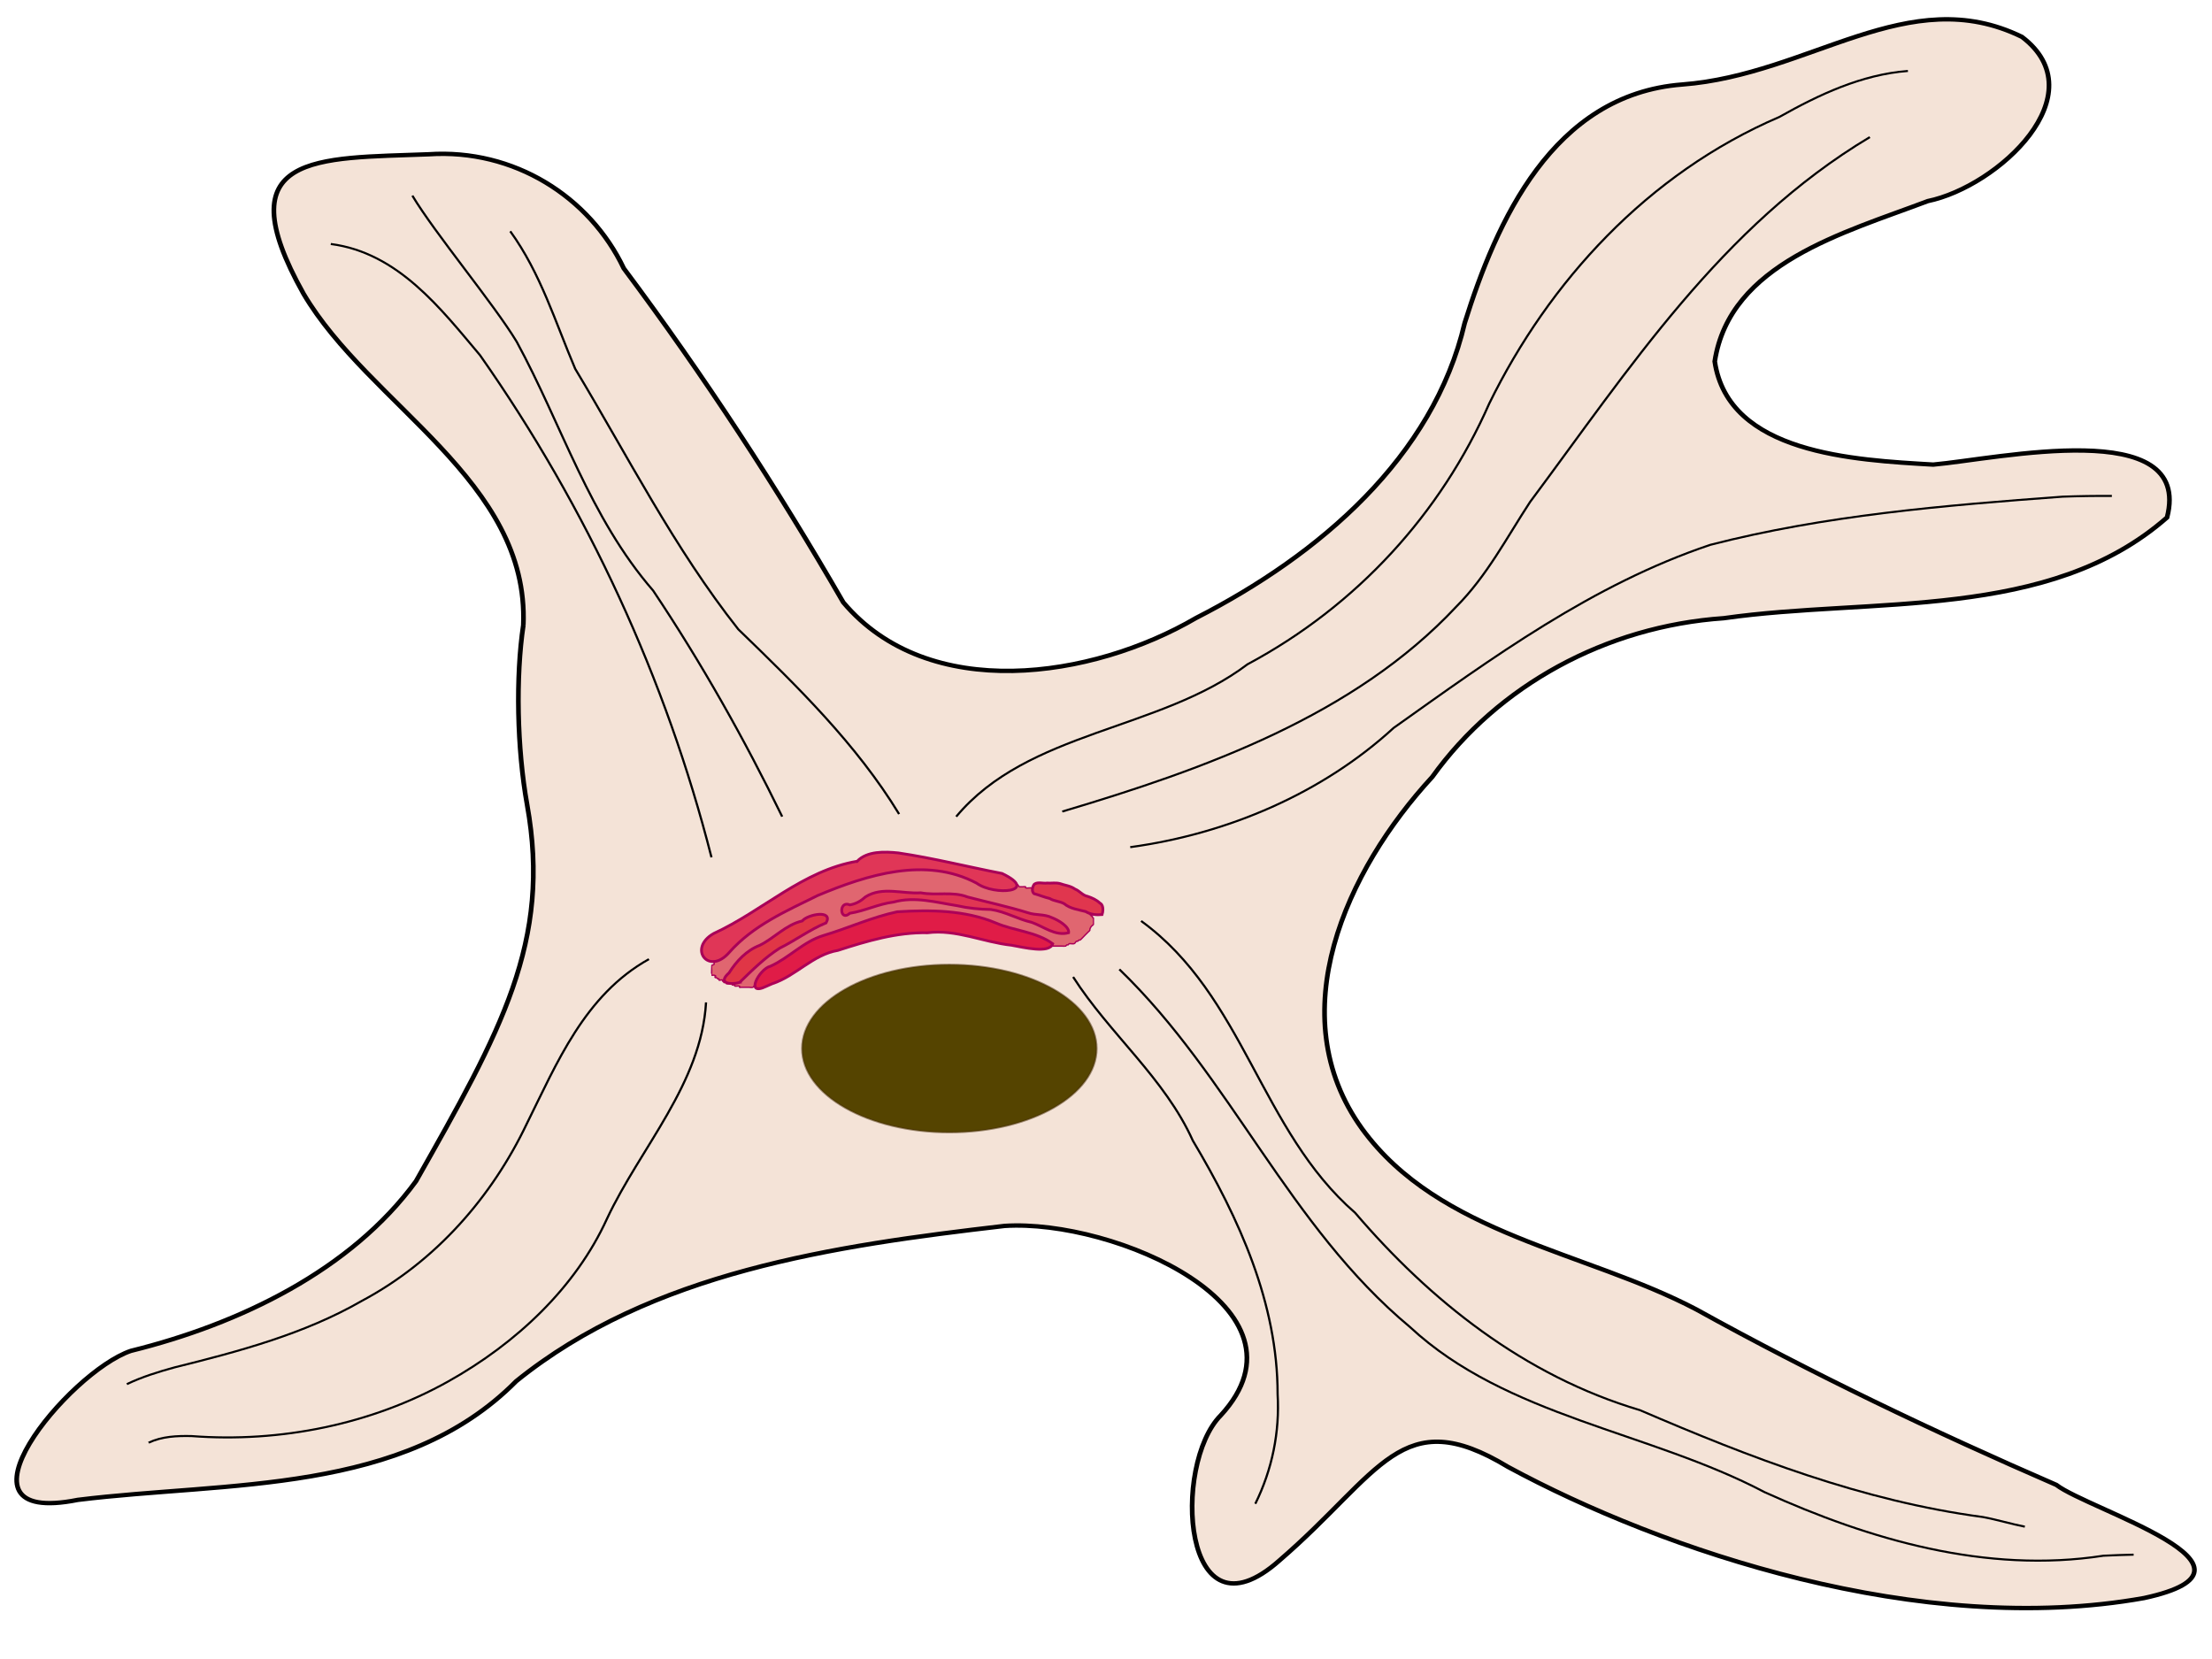 <svg
   xmlns:osb="http://www.openswatchbook.org/uri/2009/osb"
   xmlns:dc="http://purl.org/dc/elements/1.1/"
   xmlns:cc="http://creativecommons.org/ns#"
   xmlns:rdf="http://www.w3.org/1999/02/22-rdf-syntax-ns#"
   xmlns:svg="http://www.w3.org/2000/svg"
   xmlns="http://www.w3.org/2000/svg"
   xmlns:sodipodi="http://sodipodi.sourceforge.net/DTD/sodipodi-0.dtd"
   xmlns:inkscape="http://www.inkscape.org/namespaces/inkscape"
   id="svg8"
   version="1.1"
   viewBox="0 0 800 600"
   height="600"
   width="800"
   sodipodi:docname="melanocyte.svg"
   inkscape:version="0.92.0 r">
  <sodipodi:namedview
     pagecolor="#ffffff"
     bordercolor="#666666"
     borderopacity="1"
     objecttolerance="10"
     gridtolerance="10"
     guidetolerance="10"
     inkscape:pageopacity="0"
     inkscape:pageshadow="2"
     inkscape:window-width="1379"
     inkscape:window-height="903"
     id="namedview2504"
     showgrid="false"
     inkscape:zoom="2.2806035"
     inkscape:cx="299.34091"
     inkscape:cy="307.84897"
     inkscape:window-x="106"
     inkscape:window-y="97"
     inkscape:window-maximized="0"
     inkscape:current-layer="svg8" />
  <defs
     id="defs2">
    <linearGradient
       osb:paint="solid"
       id="linearGradient6391">
      <stop
         id="stop6389"
         offset="0"
         style="stop-color:#000000;stop-opacity:1;" />
    </linearGradient>
    <meshgradient
       id="meshgradient7332" />
    <meshgradient
       gradientTransform="matrix(0.887,0,0,0.854,11.683,26.361)"
       y="159.35"
       x="69.363"
       gradientUnits="userSpaceOnUse"
       id="meshgradient1279">
      <meshrow
         id="meshrow1281">
        <meshpatch
           id="meshpatch1283">
          <stop
             id="stop1285"
             style="stop-color:#ffffff;stop-opacity:1"
             path="c 7.823,-4.945  20.507,-4.945  28.331,0" />
          <stop
             id="stop1287"
             style="stop-color:#502d16;stop-opacity:1"
             path="c 7.823,4.945  7.823,12.962  0,17.907" />
          <stop
             id="stop1289"
             style="stop-color:#ffffff;stop-opacity:1"
             path="c -7.823,4.945  -20.507,4.945  -28.331,0" />
          <stop
             id="stop1291"
             style="stop-color:#502d16;stop-opacity:1"
             path="c -7.823,-4.945  -7.823,-12.962  -1.42109e-14,-17.907" />
        </meshpatch>
      </meshrow>
    </meshgradient>
    <meshgradient
       id="meshgradient1293" />
    <meshgradient
       y="37.339"
       x="-27.932"
       gradientUnits="userSpaceOnUse"
       id="meshgradient2323">
      <meshrow
         id="meshrow2325">
        <meshpatch
           id="meshpatch2327">
          <stop
             id="stop2329"
             style="stop-color:#ffffff;stop-opacity:1"
             path="c 88.347,0  176.694,0  265.042,0" />
          <stop
             id="stop2331"
             style="stop-color:#e9c6af;stop-opacity:1"
             path="c 0,68.272  0,136.545  0,204.817" />
          <stop
             id="stop2333"
             style="stop-color:#ffffff;stop-opacity:1"
             path="c -88.347,0  -176.694,0  -265.042,0" />
          <stop
             id="stop2335"
             style="stop-color:#e9c6af;stop-opacity:1"
             path="c 0,-68.272  0,-136.545  0,-204.817" />
        </meshpatch>
      </meshrow>
    </meshgradient>
  </defs>
  <g
     id="golgi"
     inkscape:label=""
     transform="matrix(2.997,0,0,2.805,86.199,-98.094)">
    <ellipse
       ry="3.938"
       rx="8.203"
       cy="156.669"
       cx="62.675"
       id="path6186"
       style="opacity:1;fill:#008000;stroke:#422a00;stroke-width:0.265;stroke-opacity:0.495" />
    <ellipse
       ry="4.723"
       rx="8.989"
       cy="151.911"
       cx="69.73"
       id="path6188"
       style="opacity:1;fill:#008000;stroke:#422a00;stroke-width:0.334;stroke-opacity:0.495" />
    <ellipse
       ry="4.43"
       rx="8.039"
       cy="151.254"
       cx="83.511"
       id="path6190"
       style="opacity:1;fill:#008000;stroke:#422a00;stroke-width:0.265;stroke-opacity:0.495" />
    <ellipse
       ry="4.102"
       rx="7.383"
       cy="152.239"
       cx="96.309"
       id="path6192"
       style="opacity:1;fill:#008000;stroke:#422a00;stroke-width:0.265;stroke-opacity:0.495" />
  </g>
  <g
     id="cell-background"
     inkscape:label=""
     transform="matrix(2.997,0,0,2.805,86.199,-98.094)">
    <path
       style="opacity:1;fill:#f4e3d7;fill-opacity:1;fill-rule:evenodd;stroke:#000000;stroke-width:0.565;stroke-linecap:butt;stroke-linejoin:miter;stroke-miterlimit:4;stroke-dasharray:none;stroke-opacity:1"
       d="M 34.391,115.576 C 35.121,96.949 15.792,87.221 7.866,72.844 -1.701,54.604 9.481,55.412 22.966,54.863 c 10.277,-0.736 19.425,5.46 23.547,14.712 9.673,13.823 18.478,28.242 26.486,43.058 10.304,13.054 30.03,9.843 42.57,2.019 14.949,-8.153 28.647,-20.776 32.418,-38.02 3.824,-13.06 10.604,-29.486 26.259,-30.766 15.447,-1.257 27.273,-13.312 40.986,-6.143 9.116,7.371 -2.835,19.289 -11.36,21.178 -10.115,4.093 -23.889,8.021 -25.707,20.671 1.648,11.904 16.778,12.705 26.367,13.302 7.731,-0.721 31.391,-6.384 28.216,6.816 -14.26,13.389 -35.591,10.256 -53.489,12.988 -14.22,1.038 -27.26,8.667 -35.183,20.467 -10.395,12.038 -18.392,30.675 -8.465,45.369 9.316,13.669 26.909,15.751 40.327,23.285 14.059,8.321 28.629,15.752 43.445,22.625 3.926,3.236 27.605,10.657 10.592,14.592 -26.895,5.154 -58.036,-6.077 -76.772,-16.919 -12.874,-8.326 -15.286,0.768 -27.557,12.062 -11.777,11.189 -12.992,-12.36 -7.09,-18.699 11.922,-13.824 -12.87,-25.339 -26.085,-24.425 -20.596,2.557 -42.619,5.928 -58.946,20.027 -13.584,14.672 -34.795,12.901 -52.896,15.296 -16.598,3.555 -1.054,-16.528 6.408,-19.213 13.11,-3.461 26.552,-10.384 34.404,-21.88 10.221,-19.303 16.385,-30.877 13.409,-48.523 -1.232,-7.31 -1.389,-16.566 -0.459,-23.166 z"
       id="path1261"
       inkscape:connector-curvature="0"
       sodipodi:nodetypes="ccccccccccccccccccccccccccccc" />
    <ellipse
       style="fill:#554400;fill-opacity:1;stroke:#422a00;stroke-width:0.23;stroke-opacity:0.495"
       id="path1267"
       ry="10.819"
       rx="17.776"
       cy="170.164"
       cx="85.802" />
  </g>
  <g
     id="melanosome-microtubules"
     inkscape:label=""
     transform="matrix(2.997,0,0,2.805,86.199,-98.094)">
    <path
       style="fill:none;fill-rule:evenodd;stroke:#000000;stroke-width:0.265px;stroke-linecap:butt;stroke-linejoin:miter;stroke-opacity:1"
       d="M 57.096,145.512 C 51.636,122.577 42.118,100.478 29.165,80.77 24.446,74.794 19.284,67.556 11.157,66.431"
       id="path6745"
       inkscape:connector-curvature="0" />
    <path
       style="fill:none;fill-rule:evenodd;stroke:#000000;stroke-width:0.265px;stroke-linecap:butt;stroke-linejoin:miter;stroke-opacity:1"
       d="m 49.549,158.638 c -7.772,4.619 -11.12,13.457 -14.754,21.251 -4.177,9.358 -10.929,17.708 -19.908,22.821 -6.928,4.26 -14.798,6.502 -22.591,8.568 -1.965,0.577 -3.923,1.221 -5.75,2.159"
       id="path6753"
       inkscape:connector-curvature="0" />
    <path
       style="fill:none;fill-rule:evenodd;stroke:#000000;stroke-width:0.265px;stroke-linecap:butt;stroke-linejoin:miter;stroke-opacity:1"
       d="m 56.44,164.216 c -0.567,10.477 -7.887,18.657 -11.95,27.887 -3.785,8.881 -10.95,16.075 -19.169,20.988 -9.256,5.528 -20.238,7.913 -30.963,7.041 -1.757,-0.046 -3.587,0.045 -5.186,0.852"
       id="path6758"
       inkscape:connector-curvature="0" />
    <path
       style="fill:none;fill-rule:evenodd;stroke:#000000;stroke-width:0.265px;stroke-linecap:butt;stroke-linejoin:miter;stroke-opacity:1"
       d="M 65.628,140.262 C 61.057,130.238 55.898,120.45 50.054,111.118 42.374,101.663 39.038,89.732 33.592,79.035 30.869,74.209 23.703,65.034 21.001,60.196"
       id="path6763"
       inkscape:connector-curvature="0"
       sodipodi:nodetypes="cccc" />
    <path
       inkscape:connector-curvature="0"
       id="path6770"
       d="M 79.738,139.934 C 74.609,130.943 67.459,123.464 60.335,116.114 52.607,105.662 46.994,93.791 40.651,82.525 38.259,76.527 36.478,70.188 32.814,64.79"
       style="fill:none;fill-rule:evenodd;stroke:#000000;stroke-width:0.265px;stroke-linecap:butt;stroke-linejoin:miter;stroke-opacity:1" />
    <path
       inkscape:connector-curvature="0"
       id="path6777"
       d="m 86.629,140.262 c 8.685,-11.115 24.524,-11.054 35.146,-19.636 13.276,-7.593 23.377,-19.529 29.176,-33.62 7.22,-15.719 19.084,-29.652 35.011,-36.955 4.757,-2.862 9.891,-5.466 15.515,-5.933"
       style="fill:none;fill-rule:evenodd;stroke:#000000;stroke-width:0.265px;stroke-linecap:butt;stroke-linejoin:miter;stroke-opacity:1" />
    <path
       style="fill:none;fill-rule:evenodd;stroke:#000000;stroke-width:0.265px;stroke-linecap:butt;stroke-linejoin:miter;stroke-opacity:1"
       d="m 99.426,139.606 c 17.295,-5.496 35.254,-12.397 47.525,-26.388 3.727,-3.994 6.115,-8.941 8.934,-13.534 11.89,-17.037 23.084,-35.595 40.998,-47.035"
       id="path6783"
       inkscape:connector-curvature="0" />
    <path
       style="fill:none;fill-rule:evenodd;stroke:#000000;stroke-width:0.265px;stroke-linecap:butt;stroke-linejoin:miter;stroke-opacity:1"
       d="m 107.63,144.199 c 11.833,-1.73 23.208,-6.976 31.783,-15.373 11.913,-9.043 23.994,-18.5 38.212,-23.606 13.852,-3.815 28.245,-5.086 42.517,-6.211 1.981,-0.077 3.963,-0.11 5.946,-0.093"
       id="path6789"
       inkscape:connector-curvature="0" />
    <path
       inkscape:connector-curvature="0"
       id="path6795"
       d="m 108.942,153.716 c 12.443,9.655 14.38,27.012 25.822,37.623 9.035,11.293 20.387,21.01 34.374,25.45 13.267,6.096 26.837,11.712 41.393,13.782 1.7,0.335 3.37,0.89 5.055,1.242"
       style="fill:none;fill-rule:evenodd;stroke:#000000;stroke-width:0.265px;stroke-linecap:butt;stroke-linejoin:miter;stroke-opacity:1" />
    <path
       style="fill:none;fill-rule:evenodd;stroke:#000000;stroke-width:0.265px;stroke-linecap:butt;stroke-linejoin:miter;stroke-opacity:1"
       d="m 106.317,159.95 c 13.53,13.961 20.419,33.09 35.073,46.125 11.655,11.572 28.896,13.46 42.796,21.292 12.648,6.115 26.707,10.532 40.881,8.192 l 1.823,-0.083 1.824,-0.054"
       id="path6801"
       inkscape:connector-curvature="0" />
    <path
       inkscape:connector-curvature="0"
       id="path6814"
       d="m 100.739,160.935 c 4.397,7.342 11.07,13.077 14.444,21.102 5.61,10.064 10.236,20.989 10.232,32.697 0.263,4.872 -0.647,9.693 -2.691,14.126"
       style="fill:none;fill-rule:evenodd;stroke:#000000;stroke-width:0.265px;stroke-linecap:butt;stroke-linejoin:miter;stroke-opacity:1" />
  </g>
  <g
     id="g905">
    <path
       inkscape:connector-curvature="0"
       id="path92"
       d="m 258.265,344.366 c 0,1.169 0,2.339 0,3.508 0,0.146 0,0.292 0,0.438 0,0.146 0.103,0.335 0,0.438 -0.231,0.231 -0.646,0.207 -0.877,0.438 -0.018,0.018 0,1.593 0,1.754 0,0.48 -0.044,1.732 0,1.754 0.261,0.131 0.6,-0.092 0.877,0 1.369,0.456 -0.146,0.292 0.438,0.877 0.103,0.103 0.308,-0.065 0.438,0 0.185,0.092 0.254,0.346 0.438,0.438 0.131,0.065 0.335,-0.103 0.438,0 0.103,0.103 -0.103,0.335 0,0.438 0.219,0.219 1.096,-0.219 1.315,0 0.103,0.103 -0.103,0.335 0,0.438 0.103,0.103 0.335,-0.103 0.438,0 0.103,0.103 -0.103,0.335 0,0.438 0.207,0.207 0.67,-0.207 0.877,0 0.103,0.103 -0.103,0.335 0,0.438 0.136,0.136 2.057,-0.136 2.192,0 0.103,0.103 -0.103,0.335 0,0.438 0.207,0.207 0.67,-0.207 0.877,0 0.103,0.103 -0.103,0.335 0,0.438 0.106,0.106 1.648,-0.106 1.754,0 0.103,0.103 -0.103,0.335 0,0.438 0.103,0.103 0.292,0 0.438,0 0.146,0 0.292,0 0.438,0 0.877,0 1.754,0 2.631,0 0.438,0 0.899,0.139 1.315,0 0.196,-0.065 0.254,-0.346 0.438,-0.438 0.131,-0.065 0.335,0.103 0.438,0 0.103,-0.103 -0.131,-0.373 0,-0.438 0.351,-0.175 0.965,0.175 1.315,0 0.185,-0.092 0.254,-0.346 0.438,-0.438 0.131,-0.065 0.335,0.103 0.438,0 0.207,-0.207 -0.131,-0.616 0,-0.877 0.251,-0.503 0.915,-0.61 1.315,-0.877 0.172,-0.115 0.267,-0.324 0.438,-0.438 0.272,-0.181 0.605,-0.257 0.877,-0.438 0.172,-0.115 0.292,-0.292 0.438,-0.438 0.438,-0.438 0.877,-0.877 1.315,-1.315 0.146,-0.146 0.254,-0.346 0.438,-0.438 0.131,-0.065 0.308,0.065 0.438,0 0.468,-0.234 0.409,-0.643 0.877,-0.877 0.131,-0.065 0.308,0.065 0.438,0 0.234,-0.117 0.643,-0.76 0.877,-0.877 0.131,-0.065 0.292,0 0.438,0 0.292,-0.146 0.605,-0.257 0.877,-0.438 0.146,-0.146 0.292,-0.292 0.438,-0.438 0,-0.146 -0.103,-0.335 0,-0.438 0.207,-0.207 0.634,0.162 0.877,0 0.344,-0.229 0.522,-0.664 0.877,-0.877 0.396,-0.238 0.881,-0.281 1.315,-0.438 1.174,-0.427 2.371,-0.799 3.508,-1.315 0.48,-0.218 0.831,-0.669 1.315,-0.877 0.554,-0.237 1.174,-0.273 1.754,-0.438 0.444,-0.127 0.877,-0.292 1.315,-0.438 0.438,-0.146 0.919,-0.201 1.315,-0.438 0.354,-0.213 0.522,-0.664 0.877,-0.877 3.704,-2.222 -0.482,0.631 2.192,-0.438 0.489,-0.196 0.826,-0.681 1.315,-0.877 0.271,-0.109 0.606,0.109 0.877,0 0.489,-0.196 0.844,-0.641 1.315,-0.877 0.413,-0.207 0.877,-0.292 1.315,-0.438 0.438,-0.146 0.867,-0.326 1.315,-0.438 0.499,-0.125 3.316,-0.607 3.946,-0.877 0.484,-0.208 0.831,-0.669 1.315,-0.877 0.554,-0.237 1.174,-0.273 1.754,-0.438 0.889,-0.254 1.724,-0.696 2.631,-0.877 0.287,-0.057 0.593,0.071 0.877,0 0.317,-0.079 0.56,-0.359 0.877,-0.438 0.284,-0.071 0.585,0 0.877,0 0.731,-0.146 1.476,-0.234 2.192,-0.438 0.314,-0.09 0.585,-0.292 0.877,-0.438 0.438,-0.146 0.867,-0.326 1.315,-0.438 0.142,-0.035 0.292,0 0.438,0 0.877,0 1.754,0 2.631,0 1.169,0 2.34,0.065 3.508,0 1.467,-0.082 2.918,-0.365 4.385,-0.438 1.46,-0.073 2.926,0.086 4.385,0 1.032,-0.061 2.039,-0.359 3.069,-0.438 0.874,-0.067 1.754,0 2.631,0 1.315,0 2.631,0 3.946,0 0.438,0 0.881,0.062 1.315,0 0.597,-0.085 1.159,-0.339 1.754,-0.438 0.288,-0.048 0.585,0 0.877,0 1.023,0 2.046,0 3.069,0 0.173,0 2.005,-0.094 2.192,0 0.234,0.117 0.643,0.76 0.877,0.877 0.131,0.065 0.308,-0.065 0.438,0 0.185,0.092 0.242,0.373 0.438,0.438 0.277,0.092 0.6,-0.092 0.877,0 0.196,0.065 0.242,0.373 0.438,0.438 0.277,0.092 0.593,-0.071 0.877,0 0.317,0.079 0.567,0.335 0.877,0.438 0.139,0.046 0.308,-0.065 0.438,0 0.185,0.092 0.254,0.346 0.438,0.438 0.131,0.065 0.308,-0.065 0.438,0 0.185,0.092 0.254,0.346 0.438,0.438 0.131,0.065 0.335,-0.103 0.438,0 0.103,0.103 -0.065,0.308 0,0.438 0.485,0.97 0.272,0.136 0.877,0.438 0.37,0.185 0.507,0.692 0.877,0.877 0.131,0.065 0.308,-0.065 0.438,0 0.185,0.092 0.242,0.373 0.438,0.438 0.395,0.132 0.921,-0.132 1.315,0 0.31,0.103 0.567,0.335 0.877,0.438 0.277,0.092 0.616,-0.131 0.877,0 0.185,0.092 0.266,0.324 0.438,0.438 2.215,1.477 0.01,0.003 1.315,0.438 0.31,0.103 0.567,0.335 0.877,0.438 0.416,0.139 0.899,-0.139 1.315,0 0.196,0.065 0.242,0.373 0.438,0.438 0.298,0.099 1.96,-0.116 2.192,0 0.185,0.092 0.292,0.292 0.438,0.438 0.292,0 0.6,-0.092 0.877,0 0.392,0.131 0.507,0.692 0.877,0.877 0.131,0.065 0.308,-0.065 0.438,0 0.185,0.092 0.254,0.346 0.438,0.438 0.131,0.065 0.292,0 0.438,0 0.146,0 0.292,0 0.438,0 1.315,0 2.631,0 3.946,0 0.197,0 1.182,0.067 1.315,0 0.185,-0.092 0.254,-0.346 0.438,-0.438 0.131,-0.065 0.308,0.065 0.438,0 0.185,-0.092 0.254,-0.346 0.438,-0.438 0.131,-0.065 0.292,0 0.438,0 0.438,0 0.89,0.106 1.315,0 0.401,-0.1 0.507,-0.692 0.877,-0.877 0.131,-0.065 0.308,0.065 0.438,0 0.185,-0.092 0.254,-0.346 0.438,-0.438 0.131,-0.065 0.308,0.065 0.438,0 0.203,-0.102 1.496,-1.496 1.754,-1.754 0.438,-0.438 0.877,-0.877 1.315,-1.315 0.146,-0.146 0.346,-0.254 0.438,-0.438 0.065,-0.131 0,-0.292 0,-0.438 0.146,-0.292 0.257,-0.605 0.438,-0.877 0.229,-0.344 0.692,-0.507 0.877,-0.877 0.025,-0.049 0.025,-2.143 0,-2.192 -0.092,-0.185 -0.346,-0.254 -0.438,-0.438 -0.065,-0.131 0.103,-0.335 0,-0.438 -0.103,-0.103 -0.335,0.103 -0.438,0 -0.103,-0.103 0.103,-0.335 0,-0.438 -0.103,-0.103 -0.335,0.103 -0.438,0 -0.103,-0.103 0.046,-0.3 0,-0.438 -0.103,-0.31 -0.257,-0.605 -0.438,-0.877 -0.115,-0.172 -0.346,-0.254 -0.438,-0.438 -0.302,-0.605 0.531,-0.392 -0.438,-0.877 -0.131,-0.065 -0.335,0.103 -0.438,0 -0.103,-0.103 0.103,-0.335 0,-0.438 -0.09,-0.09 -1.142,0.087 -1.315,0 -0.185,-0.092 -0.254,-0.346 -0.438,-0.438 -0.261,-0.131 -0.616,0.131 -0.877,0 -0.185,-0.092 -0.254,-0.346 -0.438,-0.438 -0.261,-0.131 -0.616,0.131 -0.877,0 -0.185,-0.092 -0.254,-0.346 -0.438,-0.438 -0.131,-0.065 -0.292,0 -0.438,0 -0.292,0 -0.6,0.092 -0.877,0 -0.196,-0.065 -0.254,-0.346 -0.438,-0.438 -0.131,-0.065 -0.3,0.046 -0.438,0 -0.31,-0.103 -0.567,-0.335 -0.877,-0.438 -0.139,-0.046 -0.308,0.065 -0.438,0 -0.185,-0.092 -0.254,-0.346 -0.438,-0.438 -0.261,-0.131 -0.67,0.207 -0.877,0 -0.103,-0.103 0.103,-0.335 0,-0.438 -0.207,-0.207 -0.67,0.207 -0.877,0 -0.103,-0.103 0.103,-0.335 0,-0.438 -0.219,-0.219 -1.096,0.219 -1.315,0 -0.103,-0.103 0.103,-0.335 0,-0.438 -0.207,-0.207 -0.67,0.207 -0.877,0 -0.103,-0.103 0,-0.292 0,-0.438 -0.292,0 -0.616,0.131 -0.877,0 -0.131,-0.065 0.103,-0.335 0,-0.438 -0.054,-0.054 -1.156,0.04 -1.315,0 -0.448,-0.112 -0.902,-0.232 -1.315,-0.438 -1.74,-0.87 1.938,-0.139 -1.754,-0.877 -0.287,-0.057 -0.585,0 -0.877,0 -0.146,0 -0.308,0.065 -0.438,0 -0.185,-0.092 -0.254,-0.346 -0.438,-0.438 -0.278,-0.139 -2.05,0.142 -2.192,0 -0.103,-0.103 0.103,-0.335 0,-0.438 -0.118,-0.118 -1.445,0.103 -1.754,0 -0.794,0.264 -0.816,-0.71 -1.315,-0.877 -0.277,-0.092 -0.6,0.092 -0.877,0 -0.196,-0.065 -0.238,-0.388 -0.438,-0.438 -0.425,-0.106 -0.877,0 -1.315,0 -1.444,0 -1.934,0.086 -3.508,-0.438 -0.196,-0.065 -0.247,-0.362 -0.438,-0.438 -4.767,-1.907 -0.455,-0.091 -2.192,-0.438 -0.975,0.409 -1.809,-0.672 -2.631,-0.877 -0.284,-0.071 -0.585,0 -0.877,0 -0.146,0 -0.308,0.065 -0.438,0 -1.114,-0.557 0.449,-0.524 -1.315,-0.877 -0.438,0 -0.877,0 -1.315,0 -0.146,-0.146 -0.242,-0.373 -0.438,-0.438 -0.534,-0.178 -2.605,0.186 -3.069,0 -0.384,-0.154 -0.507,-0.692 -0.877,-0.877 -0.261,-0.131 -0.585,0 -0.877,0 -0.438,0 -0.877,0 -1.315,0 -0.292,0 -0.593,0.071 -0.877,0 -0.317,-0.079 -0.56,-0.359 -0.877,-0.438 -0.373,-0.093 -1.941,0.126 -2.192,0 -0.185,-0.092 -0.254,-0.346 -0.438,-0.438 -0.13,-0.065 -2.446,0 -2.631,0 -0.146,0 -0.308,0.065 -0.438,0 -1.454,-1.454 0.413,0.207 -0.877,-0.438 -0.185,-0.092 -0.242,-0.373 -0.438,-0.438 -0.201,-0.067 -1.559,0.098 -1.754,0 -0.185,-0.092 -0.254,-0.346 -0.438,-0.438 -0.131,-0.065 -0.292,0 -0.438,0 -0.292,0 -0.585,0 -0.877,0 -1.169,0 -2.339,0 -3.508,0 -0.292,0 -0.593,0.071 -0.877,0 -0.317,-0.079 -0.556,-0.374 -0.877,-0.438 -0.43,-0.086 -0.877,0 -1.315,0 -0.731,0 -1.462,0 -2.192,0 -1.9,0 -3.8,0 -5.7,0 -1.315,0 -2.631,0 -3.946,0 -0.438,0 -0.877,0 -1.315,0 -0.146,0 -0.3,-0.046 -0.438,0 -0.31,0.103 -0.605,0.257 -0.877,0.438 -0.172,0.115 -0.242,0.373 -0.438,0.438 -0.277,0.092 -0.585,0 -0.877,0 -0.438,0 -0.885,-0.086 -1.315,0 -0.32,0.064 -0.56,0.359 -0.877,0.438 -3.123,0.781 2.221,-1.327 -2.192,0.438 -0.303,0.121 -0.574,0.317 -0.877,0.438 -0.429,0.172 -0.919,0.201 -1.315,0.438 -0.354,0.213 -0.493,0.723 -0.877,0.877 -0.407,0.163 -0.885,-0.086 -1.315,0 -0.32,0.064 -0.56,0.359 -0.877,0.438 -0.284,0.071 -0.593,-0.071 -0.877,0 -0.317,0.079 -0.574,0.317 -0.877,0.438 -0.429,0.172 -0.886,0.267 -1.315,0.438 -0.303,0.121 -0.56,0.359 -0.877,0.438 -0.284,0.071 -0.593,-0.071 -0.877,0 -0.317,0.079 -0.574,0.317 -0.877,0.438 -1.255,0.502 -1.164,0.26 -2.192,0.877 -0.904,0.542 -1.727,1.212 -2.631,1.754 -0.28,0.168 -0.605,0.257 -0.877,0.438 -0.172,0.115 -0.267,0.324 -0.438,0.438 -0.272,0.181 -0.731,0.146 -0.877,0.438 -0.196,0.392 0.196,0.923 0,1.315 -0.146,0.292 -0.646,0.207 -0.877,0.438 -0.103,0.103 0.103,0.335 0,0.438 -0.103,0.103 -0.295,-0.029 -0.438,0 -0.591,0.118 -1.19,0.227 -1.754,0.438 -0.612,0.23 -1.153,0.619 -1.754,0.877 -0.425,0.182 -0.919,0.201 -1.315,0.438 -0.354,0.213 -0.533,0.648 -0.877,0.877 -0.544,0.363 -1.193,0.541 -1.754,0.877 -0.177,0.106 -0.242,0.373 -0.438,0.438 -0.277,0.092 -0.593,-0.071 -0.877,0 -0.317,0.079 -0.56,0.359 -0.877,0.438 -0.284,0.071 -0.6,-0.092 -0.877,0 -0.098,0.033 -1.69,1.626 -1.754,1.754 -0.065,0.131 0.103,0.335 0,0.438 -0.103,0.103 -0.308,-0.065 -0.438,0 -0.37,0.185 -0.507,0.692 -0.877,0.877 -0.413,0.207 -0.886,0.267 -1.315,0.438 -0.896,0.358 -1.767,0.884 -2.631,1.315 -0.292,0.146 -0.681,0.177 -0.877,0.438 -0.277,0.37 -0.161,0.946 -0.438,1.315 -0.031,0.042 -1.608,0.779 -1.754,0.877 -0.74,0.493 -0.693,1.05 -1.754,1.315 -0.284,0.071 -0.616,-0.131 -0.877,0 -0.37,0.185 -0.533,0.648 -0.877,0.877 -0.122,0.081 -0.308,-0.065 -0.438,0 -0.185,0.092 -0.266,0.324 -0.438,0.438 -0.272,0.181 -0.605,0.257 -0.877,0.438 -0.172,0.115 -0.254,0.346 -0.438,0.438 -0.131,0.065 -0.335,-0.103 -0.438,0 -0.207,0.207 0.207,0.67 0,0.877 -0.103,0.103 -0.335,-0.103 -0.438,0 -0.103,0.103 0.103,0.335 0,0.438 -0.103,0.103 -0.308,-0.065 -0.438,0 -0.185,0.092 -0.254,0.346 -0.438,0.438 -0.585,0.292 -0.438,-0.438 -0.438,0.438 0,0.454 0.103,0.606 -0.438,0.877 -0.261,0.131 -0.877,-0.292 -0.877,0 0,0.603 0.292,1.169 0.438,1.754 z"
       style="fill:#e06670;fill-rule:evenodd;stroke:#ab0058;stroke-width:0.5;stroke-linecap:butt;stroke-linejoin:miter;stroke-opacity:1;fill-opacity:1;stroke-miterlimit:4;stroke-dasharray:none" />
    <path
       inkscape:connector-curvature="0"
       id="path54"
       d="m 279.312,355.766 c 8.528,-2.787 14.669,-10.502 23.728,-12.042 10.496,-3.393 21.293,-6.601 32.425,-6.378 10.391,-1.317 20.191,3.424 30.368,4.508 4.371,0.764 13.714,3.124 14.903,-0.529 -5.976,-4.408 -13.891,-4.627 -20.591,-7.524 -11.209,-4.703 -23.716,-4.768 -35.646,-4.045 -9.165,1.942 -17.742,5.916 -26.701,8.586 -7.249,2.196 -12.364,8.062 -19.19,11.12 -4.053,0.98 -9.384,11.072 -1.542,7.29 l 1.232,-0.548 z"
       style="fill:#e01c47;fill-rule:evenodd;stroke:#ad0058;stroke-width:1px;stroke-linecap:butt;stroke-linejoin:miter;stroke-opacity:1;fill-opacity:1" />
    <path
       inkscape:connector-curvature="0"
       id="path56"
       d="m 267.473,355.328 c 4.553,-4.421 9.172,-9.035 14.524,-12.413 5.725,-2.828 10.867,-6.729 16.772,-9.148 2.721,-4.839 -6.631,-3.152 -8.639,-0.689 -5.927,1.363 -10.04,6.18 -15.354,8.804 -4.781,1.833 -8.428,5.714 -11.089,9.941 -4.409,3.87 0.578,4.408 3.786,3.505 z"
       style="fill:#e03646;fill-rule:evenodd;stroke:#ab0058;stroke-width:1px;stroke-linecap:butt;stroke-linejoin:miter;stroke-opacity:1;fill-opacity:1" />
    <path
       inkscape:connector-curvature="0"
       id="path58"
       d="m 307.375,327.265 c -4.149,-1.784 -3.725,6.321 -0.022,3.038 5.4,-0.842 10.384,-3.393 15.822,-4.055 7.599,-2.148 15.392,0.119 22.94,1.304 4.027,0.913 8.138,1.316 12.255,1.379 5.125,0.73 9.663,3.476 14.68,4.626 4.352,1.491 8.583,5.118 13.435,3.778 0.3,-2.206 -3.755,-4.584 -6.108,-5.478 -2.717,-1.331 -5.815,-0.777 -8.587,-1.737 -7.193,-2.24 -14.584,-3.808 -21.855,-5.713 -5.411,-2.113 -11.313,-0.439 -16.891,-1.51 -6.638,0.456 -13.939,-2.383 -20.014,1.456 -1.608,1.464 -3.469,2.565 -5.655,2.912 z"
       style="fill:#e03653;fill-rule:evenodd;stroke:#ad0058;stroke-width:1px;stroke-linecap:butt;stroke-linejoin:miter;stroke-opacity:1;fill-opacity:1" />
    <path
       inkscape:connector-curvature="0"
       id="path60"
       d="m 310.006,311.48 c -19.682,3.341 -34.26,18.059 -51.883,26.12 -9.509,5.392 -1.791,15.384 5.626,6.848 8.616,-9.742 20.535,-14.935 31.975,-20.578 17.839,-7.47 39.114,-14.209 57.486,-4.458 6.562,4.738 22.957,3.1 9.207,-3.511 -12.548,-2.432 -24.826,-5.542 -37.499,-7.428 -4.924,-0.509 -11.343,-0.746 -14.912,3.007 z"
       style="fill:#e03657;fill-rule:evenodd;stroke:#a80058;stroke-width:1px;stroke-linecap:butt;stroke-linejoin:miter;stroke-opacity:1;fill-opacity:1" />
    <path
       inkscape:connector-curvature="0"
       id="path62"
       d="m 398.579,330.773 c -2.085,0.187 -4.163,0.004 -5.95,-1.1 -2.656,-0.705 -5.569,-0.997 -7.754,-2.831 -1.623,-0.933 -3.619,-0.89 -5.214,-1.885 -1.957,-0.455 -3.852,-1.266 -5.737,-1.78 -0.926,-0.901 -0.541,-2.5 0.166,-3.422 1.3,-0.877 3.078,-0.176 4.593,-0.381 1.488,0.11 3.083,-0.202 4.501,0.143 1.887,0.666 3.932,0.833 5.614,2.032 1.679,0.659 2.759,2.31 4.562,2.635 1.601,0.537 3.192,1.249 4.428,2.428 1.151,0.515 1.202,2.305 1.001,3.32 -0.06,0.283 -0.122,0.566 -0.21,0.842 z"
       style="fill:#e0364e;fill-rule:evenodd;stroke:#aa0058;stroke-width:1px;stroke-linecap:butt;stroke-linejoin:miter;stroke-opacity:1;fill-opacity:1" />
  </g>
</svg>
